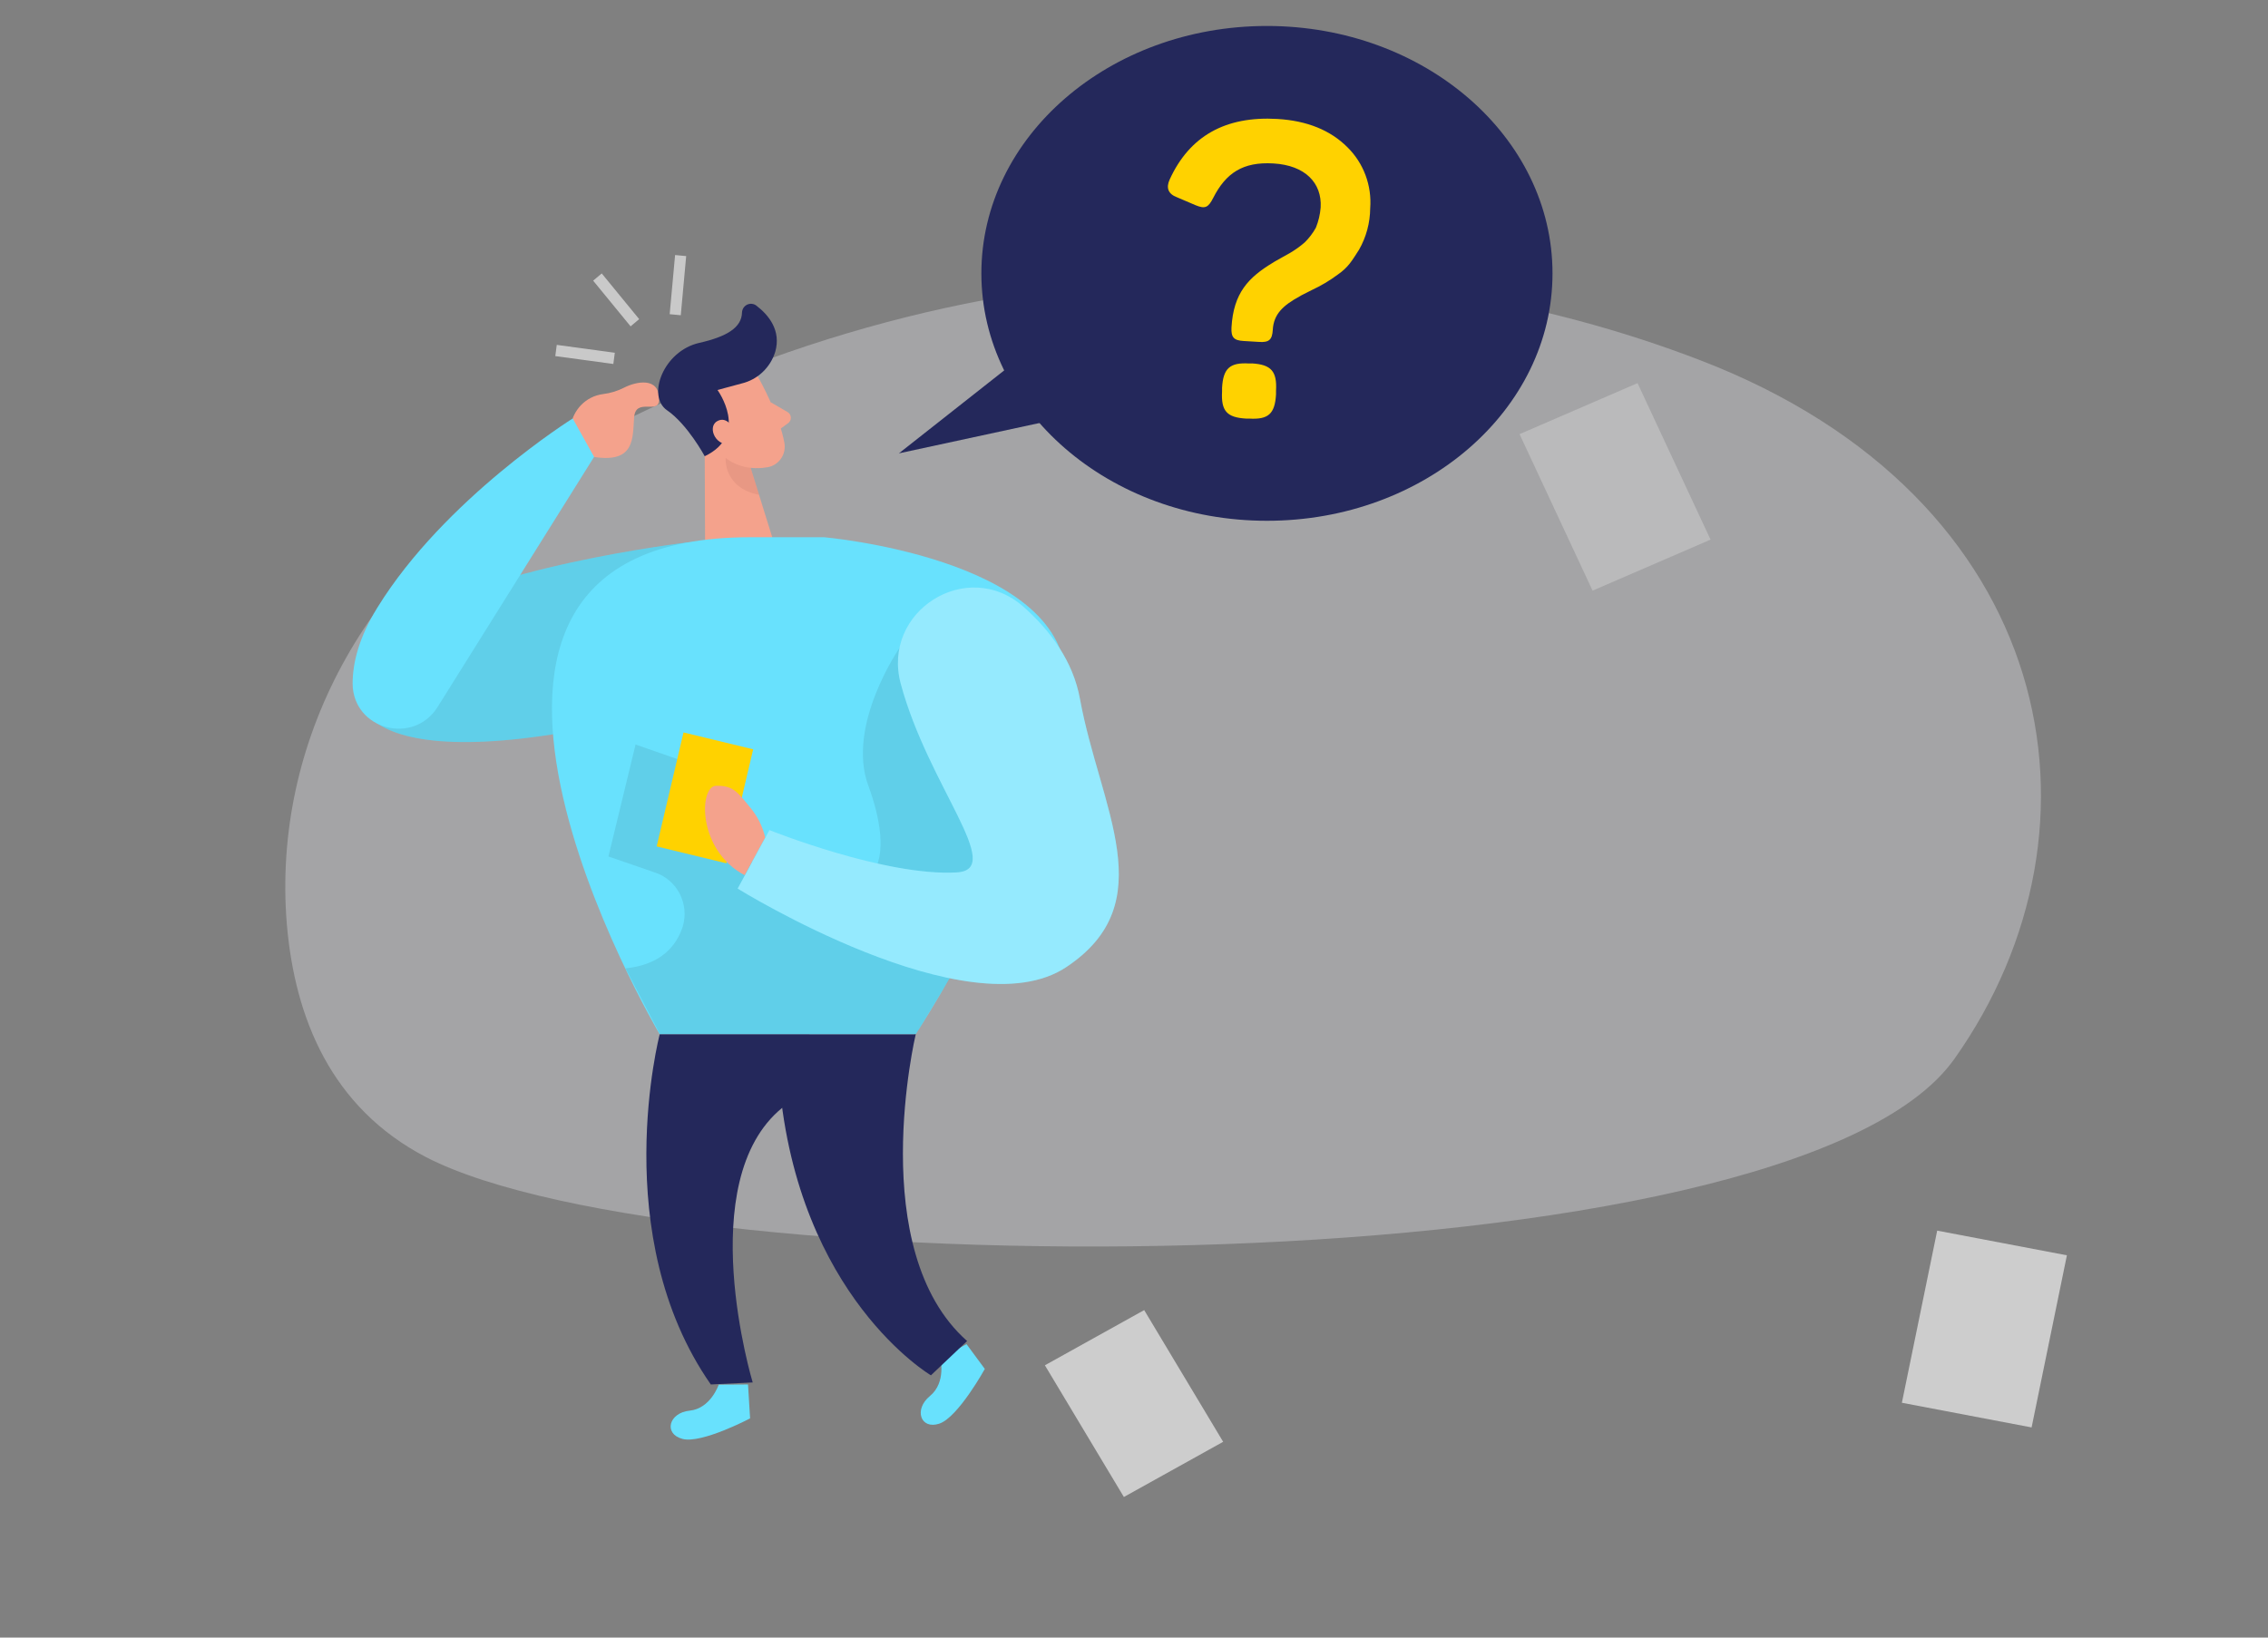 <svg width="234" height="169" viewBox="0 0 234 169" fill="none" xmlns="http://www.w3.org/2000/svg">
<rect x="0" y="0" width="234" height="169" fill="#808080" stroke="none"/>
<g clip-path="url(#clip0)">
<path opacity="0.3" d="M54.75 48.638C37.972 58.474 28.033 76.529 29.595 95.395C30.42 105.022 34.14 114.317 43.974 119.427C70.2 132.947 184.69 133.2 201.638 109.287C218.585 85.373 212.279 51.353 175.43 37.18C143.483 24.86 98.063 23.237 54.75 48.638Z" fill="#F6F9FE"/>
<path opacity="0.58" d="M168.952 39.538L156.779 44.803L164.313 60.954L176.486 55.689L168.952 39.538Z" fill="#C9C9C9"/>
<path opacity="0.75" d="M213.252 129.547L199.869 127.002L196.226 144.765L209.61 147.31L213.252 129.547Z" fill="#E6E6E6"/>
<path opacity="0.75" d="M118.05 135.202L107.806 140.898L115.955 154.489L126.199 148.794L118.05 135.202Z" fill="#E6E6E6"/>
<path d="M70.939 55.979C70.939 55.979 48.945 58.581 41.096 64.677C33.248 70.772 34.771 80.112 60.342 75.206C85.912 70.3 70.939 55.979 70.939 55.979Z" fill="#68E1FD"/>
<path opacity="0.08" d="M70.939 55.979C70.939 55.979 48.945 58.581 41.096 64.677C33.248 70.772 34.771 80.112 60.342 75.206C85.912 70.3 70.939 55.979 70.939 55.979Z" fill="black"/>
<path d="M62.233 40.667C63.001 40.572 63.746 40.341 64.436 39.984C65.585 39.401 68.058 38.818 68.006 41.268C67.972 42.825 65.585 40.982 65.424 43.076C65.263 45.17 65.557 47.818 61.296 47.159C57.409 46.529 58.49 41.151 62.233 40.667Z" fill="#F4A28C"/>
<path d="M130.716 53.745C146.988 53.745 160.179 42.314 160.179 28.213C160.179 14.111 146.988 2.68 130.716 2.68C114.444 2.68 101.253 14.111 101.253 28.213C101.253 42.314 114.444 53.745 130.716 53.745Z" fill="#24285B"/>
<path d="M74.153 142.896C74.153 142.896 73.331 145.358 71.157 145.579C68.984 145.801 68.443 147.977 70.415 148.496C72.388 149.015 77.39 146.378 77.39 146.378L77.177 142.878L74.153 142.896Z" fill="#68E1FD"/>
<path d="M97.015 140.148C97.015 140.148 97.653 142.668 95.951 144.062C94.249 145.457 94.98 147.562 96.912 146.921C98.844 146.279 101.609 141.274 101.609 141.274L99.723 138.719L97.015 140.148Z" fill="#68E1FD"/>
<path d="M78.316 39.092C78.316 39.092 80.409 42.819 80.932 45.707C80.982 45.986 80.977 46.273 80.917 46.551C80.857 46.828 80.743 47.091 80.583 47.324C80.423 47.557 80.219 47.756 79.983 47.909C79.747 48.062 79.483 48.166 79.207 48.215C77.775 48.46 75.757 48.373 74.4 46.512L71.715 43.642C71.237 43.009 70.963 42.241 70.932 41.444C70.901 40.647 71.115 39.86 71.543 39.191C72.997 36.583 77.154 36.752 78.316 39.092Z" fill="#F4A28C"/>
<path d="M72.698 44.272L72.756 58.336L80.392 57.747L77.362 48.005L72.698 44.272Z" fill="#F4A28C"/>
<path d="M79.518 41.513L81.243 42.516C81.345 42.572 81.431 42.653 81.493 42.752C81.555 42.852 81.59 42.965 81.596 43.083C81.602 43.2 81.577 43.317 81.526 43.422C81.474 43.527 81.396 43.617 81.3 43.683L79.96 44.651L79.518 41.513Z" fill="#F4A28C"/>
<path opacity="0.31" d="M77.448 48.279C76.512 48.185 75.62 47.834 74.866 47.264C74.866 47.264 74.602 50.333 78.316 51.068L77.448 48.279Z" fill="#CE8172"/>
<path d="M131.791 12.276C134.861 12.457 137.271 13.443 139.019 15.193C139.843 16.004 140.482 16.989 140.888 18.079C141.295 19.169 141.459 20.337 141.37 21.498C141.356 22.998 140.96 24.469 140.22 25.768C139.496 26.888 139.128 27.577 138.012 28.347C137.175 28.968 136.277 29.502 135.333 29.939C134.7 30.272 134.275 30.458 134.108 30.575C132.383 31.514 131.411 32.413 131.319 34.034C131.262 35.072 130.917 35.347 129.934 35.288L128.295 35.189C127.312 35.131 127.001 34.822 127.059 33.783C127.266 30.248 128.784 28.633 131.388 27.075C131.348 27.075 133.05 26.136 133.113 26.095C133.644 25.781 134.147 25.42 134.614 25.016C135.066 24.57 135.453 24.061 135.764 23.505C136.035 22.835 136.202 22.127 136.259 21.405C136.402 18.873 134.654 17.059 131.383 16.867C128.226 16.68 126.478 17.864 125.178 20.413C124.667 21.428 124.333 21.58 123.367 21.183L121.441 20.361C120.515 20.017 120.291 19.375 120.682 18.523C122.729 14.043 126.432 11.961 131.791 12.276ZM129.186 37.505C131.153 37.622 131.768 38.328 131.653 40.317V40.696C131.538 42.726 130.848 43.315 128.881 43.198H128.554C126.587 43.082 125.972 42.422 126.087 40.387V40.013C126.202 38.018 126.892 37.394 128.858 37.511L129.186 37.505Z" fill="#FFD200"/>
<path d="M77.385 55.443H85.038C85.038 55.443 109.55 57.583 109.941 69.88C110.332 82.177 94.479 106.741 94.479 106.741H68.064C68.064 106.741 37.675 55.443 77.385 55.443Z" fill="#68E1FD"/>
<path opacity="0.08" d="M92.812 66.858C92.812 66.858 87.28 74.862 89.592 81.092C91.903 87.322 92.933 97.303 75.119 87.637L72.531 79.26L65.574 76.833L62.774 88.389L67.569 90.04C68.672 90.402 69.59 91.188 70.128 92.23C70.665 93.272 70.779 94.485 70.444 95.611C69.806 97.594 68.231 99.554 64.539 99.933L68.087 106.718H94.502L98.004 100.937L107.629 79.488L92.812 66.858Z" fill="black"/>
<path d="M72.71 47.083C72.71 47.083 70.939 43.793 68.823 42.341C66.707 40.888 68.437 36.216 72.158 35.382C74.941 34.752 76.533 33.824 76.556 32.232C76.567 32.063 76.622 31.9 76.716 31.76C76.81 31.62 76.94 31.509 77.091 31.438C77.243 31.367 77.41 31.338 77.576 31.356C77.742 31.373 77.9 31.436 78.034 31.537C79.311 32.512 80.616 34.104 79.984 36.309C79.736 37.109 79.287 37.83 78.683 38.401C78.078 38.973 77.337 39.376 76.534 39.57L74.026 40.247C74.026 40.247 77.384 44.837 72.71 47.083Z" fill="#24285B"/>
<path d="M75.74 44.33C75.74 44.33 75.033 42.842 73.975 43.478C72.917 44.114 73.923 46.267 75.527 45.765L75.74 44.33Z" fill="#F4A28C"/>
<path d="M107.284 35.329L92.743 46.786L111.091 42.825L107.284 35.329Z" fill="#24285B"/>
<path d="M92.938 70.574C90.914 63.073 99.787 57.49 105.588 62.612C108.354 65.062 110.712 68.212 111.425 72.126C113.477 83.373 120.05 93.161 109.987 99.823C99.924 106.484 76.108 91.703 76.108 91.703L79.385 85.665C79.385 85.665 91.305 90.454 98.7 90.034C103.8 89.748 95.796 81.168 92.938 70.574Z" fill="#68E1FD"/>
<path d="M77.708 77.329L70.521 75.588L67.752 87.35L74.939 89.091L77.708 77.329Z" fill="#FFD200"/>
<path opacity="0.3" d="M92.938 70.574C90.914 63.073 99.787 57.49 105.588 62.612C108.354 65.062 110.712 68.212 111.425 72.126C113.477 83.373 120.05 93.161 109.987 99.823C99.924 106.484 76.108 91.703 76.108 91.703L79.385 85.665C79.385 85.665 91.305 90.454 98.7 90.034C103.8 89.748 95.796 81.168 92.938 70.574Z" fill="white"/>
<path d="M78.948 86.423C78.679 85.275 78.142 84.21 77.385 83.314C76.097 81.751 75.659 81.057 73.883 81.092C72.106 81.127 71.928 87.748 76.832 90.32L78.948 86.423Z" fill="#F4A28C"/>
<path d="M94.479 106.741C94.479 106.741 89.189 129.024 99.781 138.393L96.049 141.933C96.049 141.933 82.318 133.848 80.403 111.635L94.479 106.741Z" fill="#24285B"/>
<path d="M59.088 43.187L61.296 47.148L45.15 72.96C42.654 76.944 36.439 75.293 36.381 70.574C36.381 68.398 37.031 65.779 38.946 62.688C45.88 51.453 59.088 43.187 59.088 43.187Z" fill="#68E1FD"/>
<path d="M57.443 35.592L57.291 36.749L63.281 37.562L63.433 36.405L57.443 35.592Z" fill="#C9C9C9"/>
<path d="M62.083 28.218L61.199 28.964L65.061 33.679L65.946 32.933L62.083 28.218Z" fill="#C9C9C9"/>
<path d="M69.652 26.32L69.094 32.425L70.239 32.533L70.797 26.428L69.652 26.32Z" fill="#C9C9C9"/>
<path d="M68.064 106.741C68.064 106.741 62.636 127.543 73.337 142.878L77.66 142.668C77.66 142.668 71.393 121.919 80.702 114.33L94.502 106.747L68.064 106.741Z" fill="#24285B"/>
</g>
<defs>
<clipPath id="clip0">
<rect width="234" height="169" fill="white"/>
</clipPath>
</defs>
</svg>
